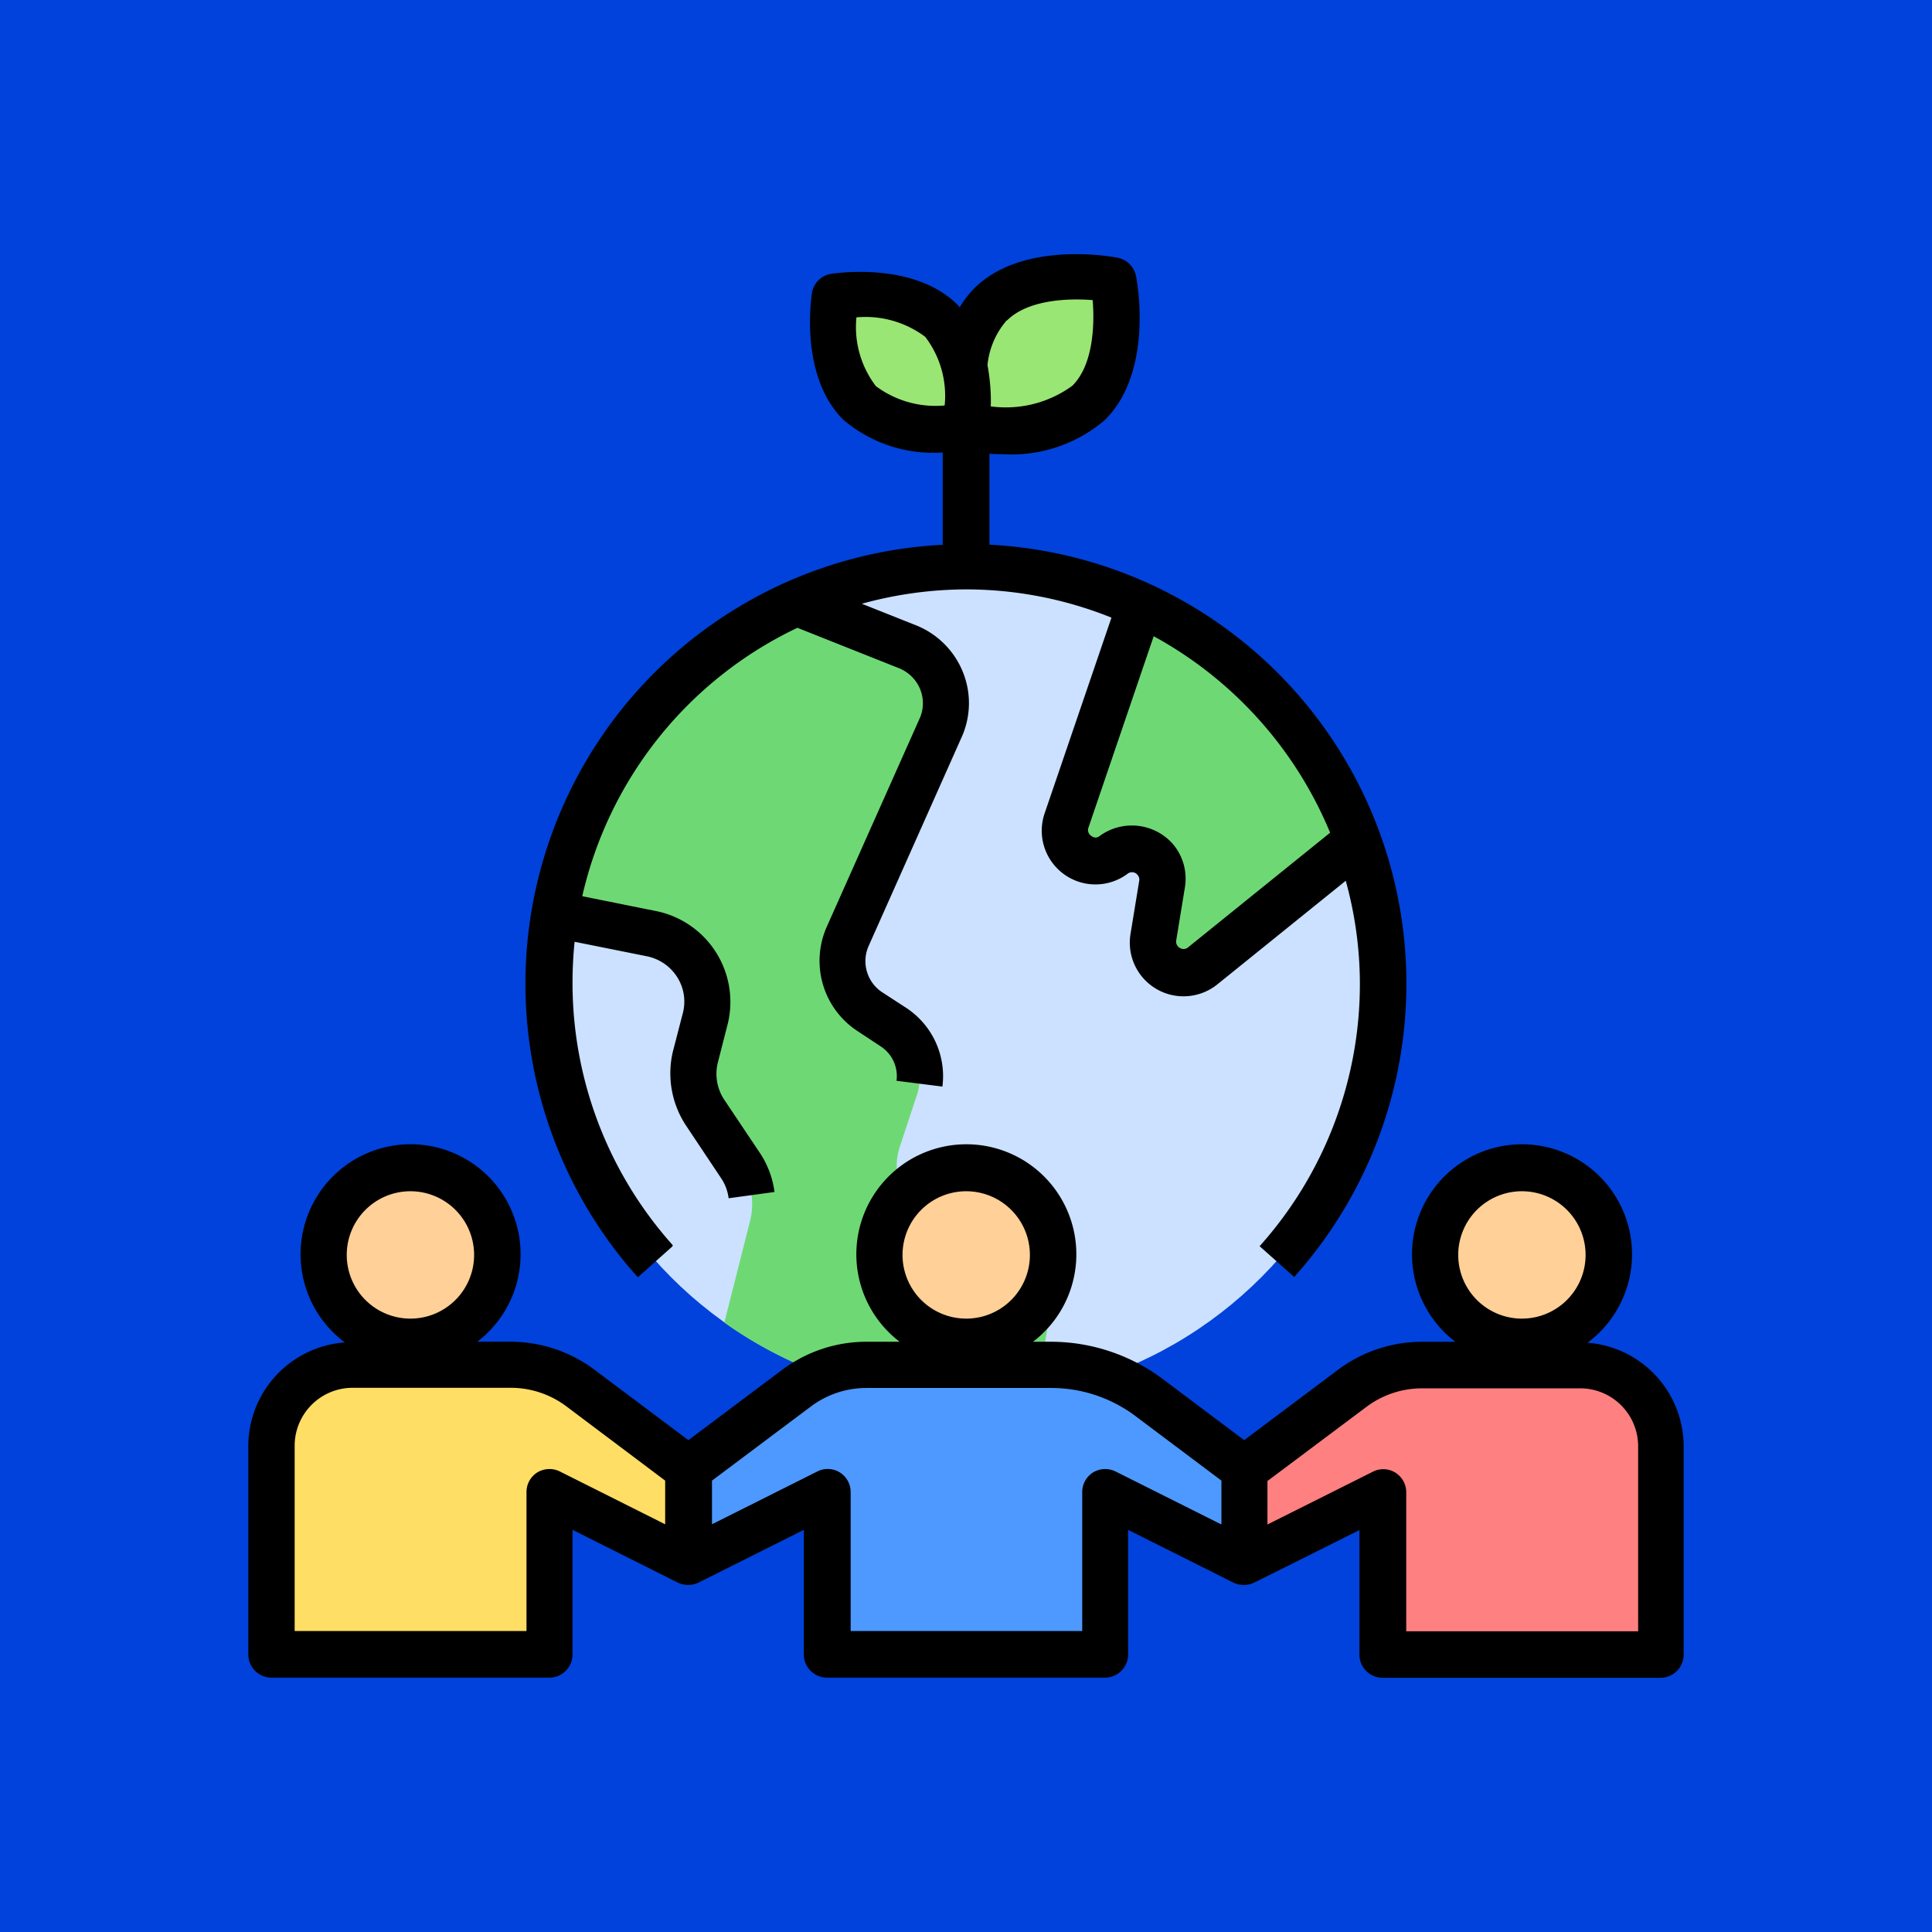 <svg xmlns="http://www.w3.org/2000/svg" width="80" height="80" viewBox="0 0 80 80">
  <g id="Grupo_1116070" data-name="Grupo 1116070" transform="translate(-210 -517)">
    <rect id="Image_Place_Holder" data-name="Image Place Holder" width="80" height="80" transform="translate(210 517)" fill="#0042db"/>
    <g id="Grupo_1115223" data-name="Grupo 1115223" transform="translate(220.282 527.525)">
      <circle id="Elipse_13476" data-name="Elipse 13476" cx="17.261" cy="17.261" r="17.261" transform="translate(12.466 12.911)" fill="#cbe1ff"/>
      <path id="Trazado_938084" data-name="Trazado 938084" d="M34.9,45.022l-.719,4.315a17.264,17.264,0,0,1-12.927-2.944l1.064-4.2A2.877,2.877,0,0,0,21.93,39.9l-1.467-2.2a2.92,2.92,0,0,1-.4-2.292l.4-1.6a2.858,2.858,0,0,0-2.234-3.5l-4-.815a17.233,17.233,0,0,1,10-12.917l4.622,1.851a2.488,2.488,0,0,1,1.352,3.318l-3.855,8.678a2.488,2.488,0,0,0,.892,3.078l1,.652a2.462,2.462,0,0,1,.978,2.848l-.7,2.119a2.493,2.493,0,0,0,3.155,3.145A2.487,2.487,0,0,1,34.9,45.032Z" transform="translate(-1.543 -2.154)" fill="#6ed974"/>
      <circle id="Elipse_13477" data-name="Elipse 13477" cx="3.596" cy="3.596" r="3.596" transform="translate(49.146 37.843)" fill="#ffd098"/>
      <path id="Trazado_938085" data-name="Trazado 938085" d="M44,57.651l5.754-2.877v6.713H61.261v-8.63A3.36,3.36,0,0,0,57.9,49.5h-6.55a4.8,4.8,0,0,0-2.877.959L44,53.815Z" transform="translate(-2.765 -3.506)" fill="#ff8080"/>
      <circle id="Elipse_13478" data-name="Elipse 13478" cx="3.596" cy="3.596" r="3.596" transform="translate(26.131 37.843)" fill="#ffd098"/>
      <path id="Trazado_938086" data-name="Trazado 938086" d="M20,57.651l5.754-2.877v6.713H37.261V54.774l5.754,2.877V53.815l-3.96-2.973A6.711,6.711,0,0,0,35.027,49.5H27.355a4.8,4.8,0,0,0-2.877.959L20,53.815Z" transform="translate(-1.78 -3.506)" fill="#4d99ff"/>
      <circle id="Elipse_13479" data-name="Elipse 13479" cx="3.596" cy="3.596" r="3.596" transform="translate(3.117 37.843)" fill="#ffd098"/>
      <path id="Trazado_938087" data-name="Trazado 938087" d="M19.261,53.815l-4.478-3.356a4.8,4.8,0,0,0-2.877-.959H5.356A3.36,3.36,0,0,0,2,52.856v8.63H13.507V54.774l5.754,2.877Z" transform="translate(-1.041 -3.506)" fill="#ffde66"/>
      <path id="Trazado_938088" data-name="Trazado 938088" d="M33.011,3.651c1.688-1.688,5.082-1.016,5.082-1.016s.671,3.4-1.016,5.082-5.082,1.016-5.082,1.016S31.323,5.329,33.011,3.651Z" transform="translate(-2.267 -1.576)" fill="#9ae674"/>
      <path id="Trazado_938089" data-name="Trazado 938089" d="M27.353,7.748c-1.5-1.5-1.016-4.411-1.016-4.411s2.906-.479,4.411,1.016,1.016,4.411,1.016,4.411S28.859,9.244,27.353,7.748Z" transform="translate(-2.037 -1.607)" fill="#9ae674"/>
      <path id="Trazado_938090" data-name="Trazado 938090" d="M48.391,26.412l-6.4,5.178a1.265,1.265,0,0,1-2.062-1.17l.355-2.167a1.28,1.28,0,0,0-1.247-1.5,1.232,1.232,0,0,0-.748.269,1.266,1.266,0,0,1-1.956-1.419l3.069-8.966A17.323,17.323,0,0,1,48.391,26.4Z" transform="translate(-2.448 -2.157)" fill="#6ed974"/>
      <path id="Trazado_938091" data-name="Trazado 938091" d="M19.069,42.573a16.275,16.275,0,0,1-4.152-10.865,16.486,16.486,0,0,1,.086-1.7l2.992.6a1.944,1.944,0,0,1,1.256.863,1.887,1.887,0,0,1,.24,1.467l-.422,1.63a3.923,3.923,0,0,0,.547,3.049l1.458,2.186a1.911,1.911,0,0,1,.307.825l1.9-.259a3.79,3.79,0,0,0-.614-1.63L21.208,36.56a1.938,1.938,0,0,1-.278-1.534l.412-1.611a3.837,3.837,0,0,0-2.973-4.68l-3.049-.614a16.319,16.319,0,0,1,8.909-11.114l4.219,1.678a1.587,1.587,0,0,1,.863.863,1.548,1.548,0,0,1-.01,1.189l-3.865,8.669a3.477,3.477,0,0,0,1.247,4.277l.988.652a1.47,1.47,0,0,1,.662,1.429l1.9.24a3.383,3.383,0,0,0-1.515-3.27l-.988-.642a1.544,1.544,0,0,1-.556-1.9l3.865-8.678a3.434,3.434,0,0,0,.038-2.685,3.486,3.486,0,0,0-1.918-1.918l-2.263-.9a16.392,16.392,0,0,1,4.315-.595,16.153,16.153,0,0,1,6.022,1.17L34.46,24.708A2.224,2.224,0,0,0,37.9,27.192a.293.293,0,0,1,.422.058.285.285,0,0,1,.058.249l-.355,2.167a2.223,2.223,0,0,0,2.2,2.6,2.234,2.234,0,0,0,1.41-.508l5.3-4.277a16.085,16.085,0,0,1,.585,4.267,16.275,16.275,0,0,1-4.152,10.865L44.8,43.887a18.2,18.2,0,0,0-12.62-30.322V9.8c.182.01.374.019.575.019a5.939,5.939,0,0,0,4.219-1.429C39,6.363,38.286,2.6,38.248,2.441a.963.963,0,0,0-.758-.758c-.163-.029-3.922-.748-5.945,1.275a3.969,3.969,0,0,0-.595.777c-.029-.029-.058-.067-.086-.1-1.832-1.822-5.1-1.3-5.245-1.285a.957.957,0,0,0-.786.786c-.019.134-.537,3.414,1.285,5.245a5.721,5.721,0,0,0,4.028,1.371h.1v3.817A18.2,18.2,0,0,0,17.621,43.9l1.429-1.275ZM46.284,25.494l-5.869,4.737a.292.292,0,0,1-.355.029.3.3,0,0,1-.144-.316l.355-2.167a2.224,2.224,0,0,0-.479-1.8,2.265,2.265,0,0,0-3.04-.355.264.264,0,0,1-.355,0,.284.284,0,0,1-.115-.345l2.7-7.921a16.425,16.425,0,0,1,7.3,8.122ZM32.907,4.282c.853-.853,2.5-.93,3.548-.844.086,1.045.019,2.695-.844,3.548a4.68,4.68,0,0,1-3.375.853A8,8,0,0,0,32.1,6.133a3.311,3.311,0,0,1,.8-1.86ZM27.479,7a4.03,4.03,0,0,1-.806-2.848,4.124,4.124,0,0,1,2.848.806A4.03,4.03,0,0,1,30.327,7.8,4.124,4.124,0,0,1,27.479,7Z" transform="translate(-1.492 -1.536)"/>
      <path id="Trazado_938092" data-name="Trazado 938092" d="M56.465,48.18a4.555,4.555,0,1,0-5.485-.029H49.59A5.81,5.81,0,0,0,46.137,49.3l-3.9,2.925-3.385-2.541a7.739,7.739,0,0,0-4.6-1.534h-.758a4.555,4.555,0,1,0-5.524,0h-1.39A5.81,5.81,0,0,0,23.123,49.3l-3.9,2.925-3.9-2.925a5.81,5.81,0,0,0-3.452-1.151h-1.39a4.555,4.555,0,1,0-5.485.029A4.309,4.309,0,0,0,1,52.466V61.1a.962.962,0,0,0,.959.959H13.466a.962.962,0,0,0,.959-.959V55.938l4.363,2.186a.986.986,0,0,0,.853,0l4.363-2.186V61.1a.962.962,0,0,0,.959.959H36.471a.962.962,0,0,0,.959-.959V55.938l4.363,2.186a.986.986,0,0,0,.853,0c.269-.125,4.363-2.177,4.363-2.177v5.159a.962.962,0,0,0,.959.959H59.476a.962.962,0,0,0,.959-.959v-8.63a4.309,4.309,0,0,0-3.989-4.286ZM7.713,41.918a2.637,2.637,0,1,1-2.637,2.637A2.636,2.636,0,0,1,7.713,41.918Zm10.548,13.79L13.9,53.521a.971.971,0,0,0-.93.038.958.958,0,0,0-.451.815v5.754h-9.6V52.457a2.4,2.4,0,0,1,2.4-2.4h6.55a3.838,3.838,0,0,1,2.3.767L18.261,53.9v1.8Zm12.466-13.79a2.637,2.637,0,1,1-2.637,2.637A2.636,2.636,0,0,1,30.727,41.918Zm10.548,13.79-4.363-2.186a.971.971,0,0,0-.93.038.958.958,0,0,0-.451.815v5.754H25.942V54.375a.958.958,0,0,0-.451-.815.946.946,0,0,0-.93-.038L20.2,55.707V53.9l4.095-3.069a3.838,3.838,0,0,1,2.3-.767h7.672a5.81,5.81,0,0,1,3.452,1.151L41.295,53.9v1.8Zm12.466-13.79A2.637,2.637,0,1,1,51.1,44.555,2.636,2.636,0,0,1,53.742,41.918Zm4.795,18.22H48.947V54.384a.958.958,0,0,0-.451-.815.946.946,0,0,0-.93-.038L43.2,55.717v-1.8L47.3,50.846a3.838,3.838,0,0,1,2.3-.767h6.55a2.4,2.4,0,0,1,2.4,2.4v7.672Z" transform="translate(-1 -3.116)"/>
    </g>
  </g>
</svg>
